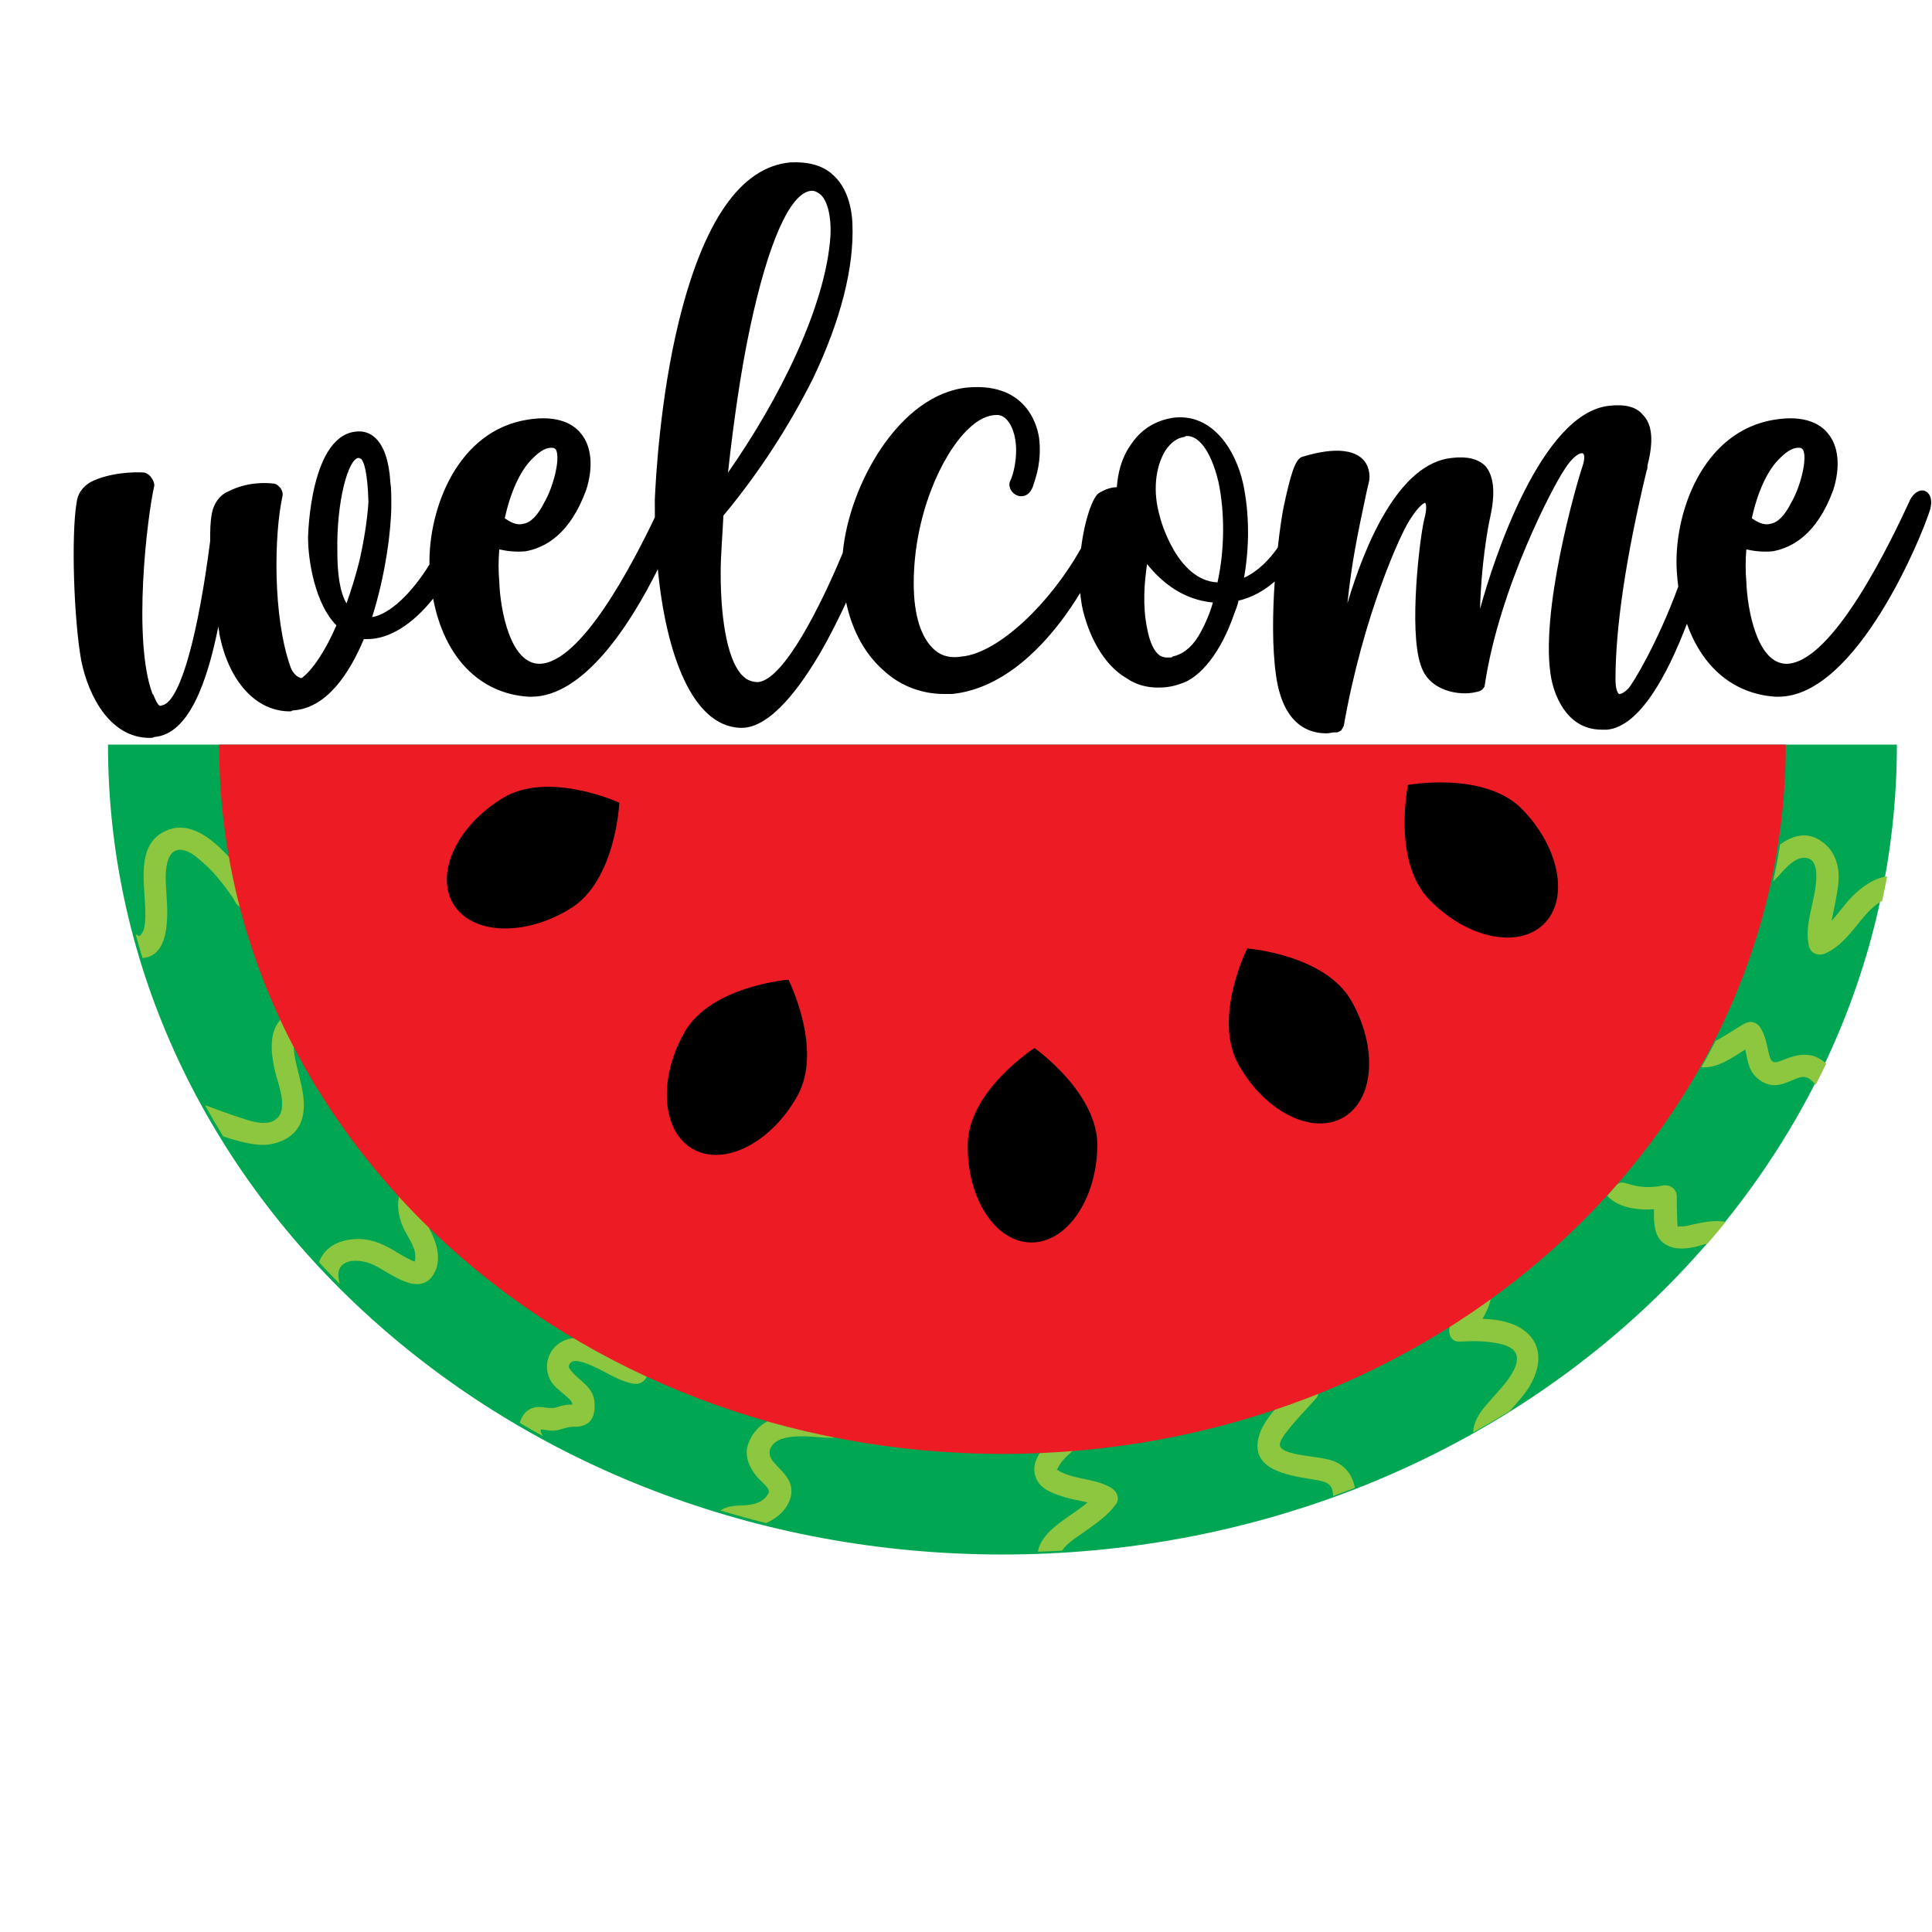 <?xml version="1.0" encoding="utf-8"?>
<!-- Generator: Adobe Illustrator 15.1.0, SVG Export Plug-In . SVG Version: 6.00 Build 0)  -->
<!DOCTYPE svg PUBLIC "-//W3C//DTD SVG 1.1//EN" "http://www.w3.org/Graphics/SVG/1.1/DTD/svg11.dtd">
<svg version="1.1" id="Layer_1" xmlns="http://www.w3.org/2000/svg" xmlns:xlink="http://www.w3.org/1999/xlink" x="0px" y="0px"
	 width="864px" height="864px" viewBox="0 0 864 864" enable-background="new 0 0 864 864" xml:space="preserve">
<path fill="#00A651" d="M848.294,333c0,200.029-179.086,362.184-400,362.184s-400-162.154-400-362.184H848.294z"/>
<g>
	<path fill="#00A651" d="M62.84,418.625c-0.214-0.012-0.326-0.031-0.395-0.051c-0.01,0.009-0.021,0.019-0.03,0.026
		C62.522,418.609,62.65,418.614,62.84,418.625z"/>
	<path fill="#00A651" d="M62.415,418.601c-0.002,0-0.005,0-0.007-0.001c-0.022,0.028-0.059,0.063-0.12,0.107
		C62.328,418.679,62.373,418.635,62.415,418.601z"/>
	<path fill="#8DC63F" d="M98.423,379.217c-5.959-5.677-14.311-11.272-22.807-8.244c-17.987,6.41-8.668,30.08-11.036,43.572
		c-0.333,1.899-1.372,3.384-2.135,4.029c0.068,0.02,0.181,0.039,0.395,0.051c-0.189-0.011-0.317-0.016-0.425-0.024
		c-0.042,0.034-0.087,0.078-0.127,0.106c0.062-0.045,0.098-0.079,0.12-0.107c-0.37-0.031-0.442-0.114-1.531-0.684
		c-0.069-0.036-0.143-0.083-0.213-0.123c0.961,3.583,1.985,7.143,3.063,10.683c13.926-1.221,10.935-23.466,10.457-32.789
		c-0.244-4.772-0.437-16.675,7.296-15.573c3.717,0.53,7.155,3.76,9.839,6.126c3.729,3.287,6.927,7.167,9.901,11.135
		c1.455,1.942,2.933,3.977,4.079,6.122c0.801,1.497,2.056,2.337,3.405,2.666c-1.853-7.005-3.451-14.1-4.782-21.277
		C102.161,382.926,100.327,381.03,98.423,379.217z"/>
	<path fill="#8DC63F" d="M62.445,418.574c-0.006-0.002-0.018-0.003-0.023-0.005c-0.003,0.01-0.004,0.018-0.014,0.03
		c0.002,0.001,0.005,0.001,0.007,0.001C62.425,418.593,62.436,418.583,62.445,418.574z"/>
	<path fill="#8DC63F" d="M62.422,418.569C62.456,418.482,62.273,418.521,62.422,418.569L62.422,418.569z"/>
	<path fill="#8DC63F" d="M126.152,455.23c-6.282,6.047-4.922,16.057-3.202,23.655c1.202,5.315,5.746,16.032,1.358,20.819
		c-4.321,4.716-12.462,1.561-17.46-0.066c-5.118-1.665-10.153-3.572-15.206-5.428c2.619,4.726,5.345,9.395,8.183,14
		c4.933,1.679,9.918,3.047,15.018,3.644c7.914,0.927,17.232-2.628,19.97-10.629c2.655-7.761-0.165-16.414-1.996-24.043
		c-0.725-3.019-1.9-7.796-1.171-11.438c-1.821-3.541-3.571-7.117-5.251-10.729C126.315,455.09,126.23,455.154,126.152,455.23z"/>
	<path fill="#8DC63F" d="M180.216,548.699c2.211,5.123,6.61,9.669,5.259,15.514c-0.517-0.125-1.174-0.469-1.597-0.661
		c-2.749-1.248-5.315-2.931-7.92-4.448c-5.799-3.379-11.193-5.492-17.982-4.916c-7.983,0.678-13.216,4.466-15.321,10.299
		c3.031,3.274,6.125,6.5,9.28,9.676c-0.741-2.898-1.188-6.279,1.053-8.378c3.463-3.243,10.503-1.887,14.23-0.065
		c7.345,3.587,20.595,14.899,26.923,3.759c3.246-5.716,1.433-12.749-1.235-18.236c-1.113-2.29-2.364-4.381-3.324-6.47
		c-3.703-3.705-7.313-7.49-10.822-11.352C177.448,538.502,177.914,543.363,180.216,548.699z"/>
	<path fill="#8DC63F" d="M251.043,600.122c-5.974,3.394-8.088,10.745-5.075,16.802c1.504,3.024,4.664,5.22,7.139,7.381
		c0.982,0.857,2.265,1.867,2.739,3.134c0.041,0.23,0.063,0.463,0.089,0.694c-2.175,0.039-4.255,0.246-6.4,1.046
		c-3.114,1.16-5.859-0.086-9.035,0.052c-4.345,0.188-7.042,3.327-8.063,7.105c3.383,1.98,6.799,3.918,10.251,5.809
		c-0.249-0.479-0.482-0.969-0.688-1.474c-0.248-0.469-0.263-0.944-0.072-1.425c0.022,0.001,0.038,0.002,0.062,0.004
		c1.506,0.101,3,0.46,4.516,0.554c3.537,0.22,6.546-1.815,10.03-1.74c7.302,0.157,9.896-4.026,9.329-11.063
		c-0.603-7.488-7.697-9.6-11.262-15.124c-0.802-1.243,0.743-3.054,1.979-3.171c2.94-0.278,6.153,1.201,8.769,2.354
		c5.859,2.584,11.756,6.795,18.185,7.762c3.295,0.495,5.605-1.899,6.156-4.435c-10.455-4.857-20.603-10.179-30.414-15.93
		C256.502,598.176,253.747,598.587,251.043,600.122z"/>
	<path fill="#8DC63F" d="M334.738,645.391c-2.144,5.44,0.325,10.837,3.765,15.007c1.752,2.125,6.191,5.345,5.212,7.274
		c-2.67,5.257-8.511,5.462-13.58,5.635c-3.033,0.104-5.764,0.783-8.034,2.153c6.758,2.052,13.597,3.943,20.51,5.673
		c1.989-0.842,3.905-1.998,5.788-3.598c4.009-3.405,6.846-8.968,4.918-14.188c-1.564-4.239-5.2-6.677-7.85-10.125
		c-3.136-4.083-0.234-8.347,4.25-9.762c6.966-2.198,14.988-0.536,22.146-0.461c1.278,0.014,2.3-0.373,3.071-0.995
		c-10.19-1.996-20.215-4.394-30.054-7.174C340.538,636.627,336.935,639.814,334.738,645.391z"/>
	<path fill="#8DC63F" d="M463.546,661.523c2.109,4.837,8.46,6.738,13.044,8.156c2.93,0.906,6.471,1.375,9.767,2.22
		c-7.962,6.834-20.334,12.046-22.24,22.039c3.628-0.119,7.245-0.278,10.848-0.484c2.208-3.44,7.166-6.4,9.671-8.195
		c5.281-3.784,10.721-7.382,14.546-12.735c1.647-2.306,0.317-5.448-1.794-6.841c-7.357-4.854-17.473-3.656-24.907-8.53
		c0.307,0.2,0.928-1.369,1.548-2.342c1.421-2.229,3.612-4.085,5.53-5.871c0.364-0.339,0.735-0.672,1.105-1.005
		c-4.961,0.398-9.954,0.696-14.973,0.905C462.857,652.612,461.474,656.772,463.546,661.523z"/>
	<path fill="#8DC63F" d="M562.349,646.402c-0.339,12.92,19.065,13.944,27.718,15.721c4.729,0.971,5.988,2.852,6.098,6.895
		c3.275-1.171,6.527-2.383,9.76-3.629c-0.758-4.117-2.707-7.845-6.41-10.384c-3.699-2.536-8.851-2.943-13.138-3.632
		c-2.799-0.45-12.584-1.392-13.889-4.524c-0.833-2,2.355-5.847,3.796-7.661c3.778-4.762,8.085-9.108,12.115-13.652
		c0.792-0.893,1.192-1.863,1.294-2.822c-6.228,2.467-12.551,4.772-18.961,6.916C566.271,634.7,562.509,640.308,562.349,646.402z"/>
	<path fill="#8DC63F" d="M652.863,600c4.631-0.303,9.359-0.387,13.967,0.266c3.244,0.46,8.31,1.245,10.477,4.08
		c4.37,5.716-5.644,16.056-9.119,19.965c-4.119,4.633-9.265,9.813-9.346,16.293c5.565-3.104,11.04-6.327,16.421-9.666
		c3.518-4.033,7.247-7.887,9.771-12.766c4.421-8.549,4.401-17.698-3.947-23.556c-4.961-3.48-11.631-4.626-18.129-4.847
		c1.733-2.821,3.07-5.773,3.704-8.969c-5.921,4.245-11.994,8.323-18.217,12.221C647.28,596.142,648.834,600.264,652.863,600z"/>
	<path fill="#8DC63F" d="M720.875,536.675c5.155,3.74,12.229,4.592,18.805,4.086c-0.171,5.422,0.027,11.521,3.675,14.658
		c4.079,3.509,9.389,3.327,14.338,2.277c1.98-0.42,3.917-1.165,5.909-1.567c2.776-3.188,5.493-6.42,8.153-9.693
		c-6.027-1.143-11.978,0.612-17.97,1.883c-0.78,0.13-1.566,0.17-2.356,0.122c-1.391-0.004-1.013,0.605-1.13,0.048
		c-0.271-1.283-0.208-2.727-0.27-4.032c-0.147-3.148-0.165-6.305-0.166-9.456c-0.001-3.397-3.177-5.489-6.329-4.821
		c-4.964,1.052-10.198,0.912-15.032-0.664c-5.332-1.738-4.799-0.133-9.76,5.264C719.334,535.435,720.04,536.069,720.875,536.675z"/>
	<path fill="#8DC63F" d="M761.987,477.326c6.491,0.055,12.758-4.266,18.49-7.997c0.689,2.793,0.977,5.696,2.159,8.413
		c1.729,3.975,5.553,6.982,9.898,7.493c3.8,0.447,7.459-1.588,10.886-2.921c4.009-1.559,5.744-0.428,8.449,2.737
		c0.029,0.034,0.056,0.07,0.084,0.104c1.624-3.146,3.194-6.32,4.721-9.516c-5.886-5.375-12.067-4.575-19.101-1.687
		c-3.513,1.442-5.366,2.071-6.399-2.215c-1.057-4.379-1.505-8.357-3.994-12.263c-1.494-2.344-4.381-3.143-6.841-1.794
		c-4.395,2.408-8.561,5.521-13.083,7.754c-2.046,3.989-4.182,7.934-6.403,11.831C761.221,477.301,761.596,477.323,761.987,477.326z"
		/>
	<path fill="#8DC63F" d="M828.143,401.089c-3.229,3.303-5.899,7.306-9.063,10.722c0.146-0.71,0.297-1.414,0.437-2.099
		c0.924-4.526,1.898-9.002,2.493-13.588c1.098-8.462-1.263-16.628-9.094-20.913c-5.938-3.248-11.868-1.153-16.845,2.417
		c-0.887,5.57-1.934,11.092-3.135,16.564c0.235-0.222,0.47-0.445,0.703-0.67c3.475-3.358,8.059-10.124,13.465-9.938
		c7.563,0.26,4.852,13.322,4.064,17.329c-1.427,7.257-3.999,15.014-2.127,22.415c0.858,3.395,4.493,4.26,7.345,2.988
		c6.951-3.1,11.412-9.412,16.124-15.1c2.068-2.498,5.473-6.437,9.197-8.335c0.798-3.639,1.541-7.295,2.217-10.973
		C837.91,392.66,832.08,397.063,828.143,401.089z"/>
</g>
<path fill="#ED1C24" d="M798.596,333c0,175.177-156.835,317.184-350.302,317.184C254.828,650.184,97.993,508.177,97.993,333H798.596
	z"/>
<g>
	<path d="M255.007,406.387c-20.482,12.532-43.858,11.622-52.213-2.031c-8.354-13.655,1.476-34.884,21.958-47.417
		c20.481-12.532,52.213,2.031,52.213,2.031S275.489,393.855,255.007,406.387z"/>
	<path d="M356.532,490.232c-11.78,20.923-32.639,31.516-46.587,23.662c-13.949-7.854-15.706-31.184-3.923-52.105
		c11.781-20.922,46.587-23.662,46.587-23.662S368.315,469.311,356.532,490.232z"/>
	<path d="M490.742,512.735c-0.469,24.006-13.824,43.214-29.828,42.901c-16.005-0.312-28.601-20.028-28.131-44.034
		c0.471-24.007,29.83-42.902,29.83-42.902S491.211,488.728,490.742,512.735z"/>
	<path d="M604.398,447.681c11.843,20.886,10.155,44.219-3.771,52.116c-13.925,7.896-34.814-2.638-46.658-23.525
		c-11.842-20.888,3.771-52.116,3.771-52.116S592.556,426.792,604.398,447.681z"/>
	<path d="M680.764,361.927c16.757,17.195,21.048,40.192,9.583,51.365c-11.463,11.173-34.343,6.289-51.101-10.908
		c-16.758-17.197-9.584-51.366-9.584-51.366S664.005,344.729,680.764,361.927z"/>
</g>
<path d="M860.756,219.526c-2.046-0.818-5.318,0.818-6.955,4.91c-7.774,16.776-33.961,72.013-54.828,72.422
	c-13.094,0-17.595-24.141-18.004-36.825c-0.409-4.5-0.409-9.411,0-14.321c3.683,0.818,7.774,1.228,11.866,0.818
	c8.593-1.637,19.64-7.365,27.005-27.414c3.273-10.229,2.455-19.64-2.455-25.368c-3.273-4.091-10.229-8.183-23.322-6.137
	c-33.143,4.91-45.826,42.962-44.189,67.921c0.145,2.335,0.369,4.604,0.657,6.818c-9.446,25.633-20.575,43.785-22.346,45.555
	c-2.046,2.045-3.272,2.455-4.091,2.455c-0.818-0.409-1.637-2.455-1.637-6.546c0-22.913,4.5-54.01,13.911-93.29
	c0.409-0.818,0.409-1.637,0.409-2.455c2.864-11.047,2.046-18.412-2.046-22.504c-2.864-3.683-8.184-4.91-15.139-4.092
	c-30.278,3.273-51.555,68.331-57.692,90.834c0.409-18.412,3.273-35.597,4.501-40.917c2.455-11.047,1.637-18.412-2.046-22.913
	c-3.273-3.273-8.184-4.501-15.14-3.683c-23.731,2.455-38.87,38.871-46.645,65.057c2.046-19.23,4.501-30.687,8.593-49.918
	l1.228-5.319c0.409-4.501-1.228-8.184-4.092-10.229c-8.184-6.137-24.55-0.409-26.187,0c-2.864,1.228-4.91,7.365-8.184,22.914
	c-0.66,3.433-1.618,9.729-2.489,17.551c-3.725,5.339-8.695,10.576-15.102,13.545c2.455-13.912,2.455-28.642-0.409-42.144
	c-3.273-14.73-13.503-31.506-31.097-29.46c-8.184,1.228-14.73,5.319-19.23,12.275c-4.092,5.728-5.729,12.684-6.138,18.821
	c-2.455,0-4.91,0.818-7.774,2.455c-2.89,1.444-6.625,11.958-8.214,24.784c-13.911,24.93-36.992,46.807-53.162,48.457
	c-4.91,0.818-9.002,0-12.275-2.864c-6.138-5.319-9.411-15.548-9.411-29.869c0-29.869,12.275-57.283,24.141-68.74
	c4.501-4.5,9.001-6.546,13.093-6.546c4.501,0,7.365,5.728,8.184,11.047c1.228,7.365-0.818,15.958-2.455,18.822
	c-0.818,2.864,1.228,5.319,3.273,6.137s4.91,0.409,6.547-2.864l0.409-0.818c1.637-4.91,4.092-11.866,2.864-22.095
	c-0.409-2.455-3.683-24.959-31.916-22.504c-30.493,2.939-53.064,43.48-55.876,73.943c-9.407,22.719-26.138,56.609-37.823,57.808
	c-2.455,0-4.91-0.818-6.546-2.455c-6.547-5.729-10.229-23.322-10.229-46.236c0-8.183,0.818-16.775,1.228-25.777
	c16.367-19.64,29.869-40.916,40.098-61.375c12.275-25.777,18.413-49.509,17.594-69.149c-0.409-9.82-3.683-17.594-9.001-22.095
	c-4.501-4.092-11.048-5.729-18.822-5.319c-22.095,2.046-38.871,26.187-49.918,71.604c-8.184,33.551-10.229,69.558-10.638,79.378
	c-0.021,2.571-0.009,5.144,0.034,7.712c-10.288,21.486-33.037,65.165-51.585,65.528c-13.093,0-17.594-24.141-18.003-36.825
	c-0.409-4.5-0.409-9.411,0-14.321c3.682,0.818,7.774,1.228,11.866,0.818c8.592-1.637,19.64-7.365,27.005-27.414
	c3.273-10.229,2.455-19.64-2.455-25.368c-3.273-4.091-10.229-8.183-23.322-6.137c-31.806,4.712-44.762,39.941-44.309,64.835
	c-8.022,12.965-17.768,22.229-25.657,23.544c6.138-19.231,8.593-39.689,8.593-49.918c0-4.092,0-7.774-0.409-10.229
	c-1.228-20.458-9.82-22.914-13.912-22.914c-22.095,0-22.913,47.054-22.913,47.463c0,10.638,3.273,29.869,12.684,39.28
	c-5.319,12.275-11.048,20.049-14.73,22.913c-0.818,0.818-1.228,0.818-1.637,0.409c-1.637-0.409-3.273-2.455-4.092-4.501
	c-8.183-22.913-7.365-59.738-3.682-76.514c0.409-1.637-0.409-2.864-0.818-3.683c-0.409-0.409-1.637-2.045-3.273-2.045
	c-3.273-0.409-11.866-0.818-20.458,3.682c-3.682,1.637-6.137,5.319-6.956,9.411c-0.818,4.091-0.818,8.183-0.818,12.684
	c-5.319,41.325-13.093,70.376-20.867,73.24c-1.228,0.409-1.637,0.409-1.637,0.409c-1.228-0.818-2.046-2.864-2.864-4.91l-0.409-0.409
	c-9.001-24.141-2.455-78.969,0.818-93.29c0-1.227-0.818-2.864-1.228-3.273c-0.409-0.818-1.637-2.046-3.273-2.455
	c-4.091-0.409-15.548,0-23.731,4.092c-3.683,2.045-6.138,5.319-6.546,9.411c-2.455,14.73-1.228,51.964,2.045,70.376
	c3.273,16.366,13.093,34.779,30.688,34.779c0.818,0,1.228,0,2.046-0.409c15.548-1.228,23.731-24.959,28.642-49.509
	c0,1.228,0.409,2.045,0.409,3.273c4.091,21.277,16.366,34.779,31.505,34.779c0.409,0,0.818,0,1.228-0.409
	c15.139-0.818,25.368-16.367,31.915-31.915c0,0,0.409,0,0.818,0s0.409,0,0.818,0c9.933,0,20.458-6.915,29.334-18.095
	c4.997,26.105,20.573,42.446,42.677,43.872c0.409,0,0.818,0,1.228,0c23.393,0,44.25-32.185,56.569-57.009
	c3.729,38.01,15.358,69.95,36.716,70.921c0.409,0,0.409,0,0.818,0c13.093,0,26.596-18.821,35.597-34.37
	c3.738-6.542,7.533-13.974,11.096-21.707c3.517,16.368,11.21,25.782,17.545,31.118c7.365,6.547,16.776,9.82,26.187,9.82
	c1.228,0,2.455,0,3.683,0c23.732-2.455,42.144-22.504,53.192-38.871c1.426-2.115,2.78-4.229,4.07-6.325
	c0.262,2.714,0.666,5.388,1.249,7.962c1.228,4.91,6.138,22.504,19.641,30.278c4.092,2.864,9.001,4.092,13.911,4.092
	c3.273,0,6.547-0.409,9.82-1.637c9.001-2.455,18.412-14.321,24.141-31.097c0.818-2.046,1.637-4.092,2.046-6.137
	c6.282-1.485,11.669-4.629,16.183-8.576c-0.957,13.836-1.202,29.384,0.59,42.127c3.273,22.913,15.549,25.777,22.505,25.777
	c1.637,0,2.454-0.409,3.272-0.409c0.409,0,0.818,0,1.228,0c0.818,0,1.228-0.409,2.046-0.818c0.409-0.409,0.409-0.818,0.818-1.228
	c0-0.409,0.409-0.818,0.409-0.818c8.593-49.1,25.368-85.924,29.46-92.062c4.092-6.546,6.547-7.774,6.956-7.774
	c0,0,1.228,1.228-0.409,7.365c-2.046,8.184-6.956,49.509-1.637,65.057c3.683,12.275,18.003,13.912,24.55,12.275
	c2.455-0.409,3.273-1.228,3.683-2.045c0.409-0.409,0.409-0.409,0.409-0.818c6.547-44.19,31.097-90.016,35.598-96.563
	c4.091-6.547,7.364-7.774,8.183-7.365c0.818,0,1.228,2.045,0,5.728c-2.455,6.956-19.64,66.285-13.911,95.335
	c0.818,4.092,5.319,22.504,22.504,22.504c0.818,0,1.637,0,2.455,0c14.466-1.468,26.782-24.206,35.63-47.352
	c6.893,19.49,20.929,31.413,39.658,32.622c0.409,0,0.818,0,1.228,0c35.188,0,64.647-72.831,67.921-83.878
	C864.438,222.8,862.802,220.345,860.756,219.526z M796.108,204.796c3.273-3.273,6.138-4.91,9.001-4.5
	c0.409,0,0.818,0.409,1.228,0.818c2.046,4.091-1.228,16.775-5.318,23.731c-2.864,5.728-6.138,9.001-9.411,9.411
	c-2.864,0.818-5.729-0.818-8.184-2.455C785.879,220.345,790.38,210.116,796.108,204.796z M335.388,146.695
	c8.184-38.461,18.003-60.556,27.414-61.375c0,0,0,0,0.409,0c1.228,0,2.864,0.818,4.092,2.045c2.864,2.864,4.501,9.82,4.092,18.003
	c-2.046,31.506-22.914,73.24-45.827,105.974C328.023,188.839,331.297,165.926,335.388,146.695z M238.42,204.796
	c3.273-3.273,6.137-4.91,9.001-4.5c0.409,0,0.818,0.409,1.228,0.818c2.046,4.091-1.228,16.775-5.319,23.731
	c-2.864,5.728-6.137,9.001-9.411,9.411c-2.864,0.818-5.729-0.818-8.183-2.455C228.191,220.345,232.692,210.116,238.42,204.796z
	 M160.681,251.032c-1.637,6.546-3.683,13.093-5.729,18.821c-2.864-4.91-4.091-12.684-4.091-23.322
	c-0.409-22.504,4.91-41.326,9.411-41.735c0,0,0,0,0.409,0c0,0,0.409,0.409,0.818,0.409c1.228,1.228,2.864,5.729,3.273,19.231
	C164.363,230.983,163.136,240.394,160.681,251.032z M535.88,284.583c-3.272,5.319-7.364,8.184-11.456,9.002c0,0,0,0-0.409,0.409
	c-1.228,0-3.273,0.409-5.319-0.818c-2.455-1.637-4.501-5.729-5.729-12.275c-2.046-10.229-1.228-20.049,0-28.642
	c6.956,8.592,16.367,15.958,29.46,17.185C540.79,275.173,538.335,280.492,535.88,284.583z M544.473,260.443
	c-18.412-0.818-25.777-29.051-25.777-29.46c-3.273-11.047-2.046-22.095,2.455-29.459c2.455-3.683,5.319-5.729,8.593-6.138
	c0.409-0.409,0.818-0.409,1.228-0.409c4.5,0,10.229,5.319,13.911,20.458C547.746,228.938,547.746,245.713,544.473,260.443z"/>
</svg>
